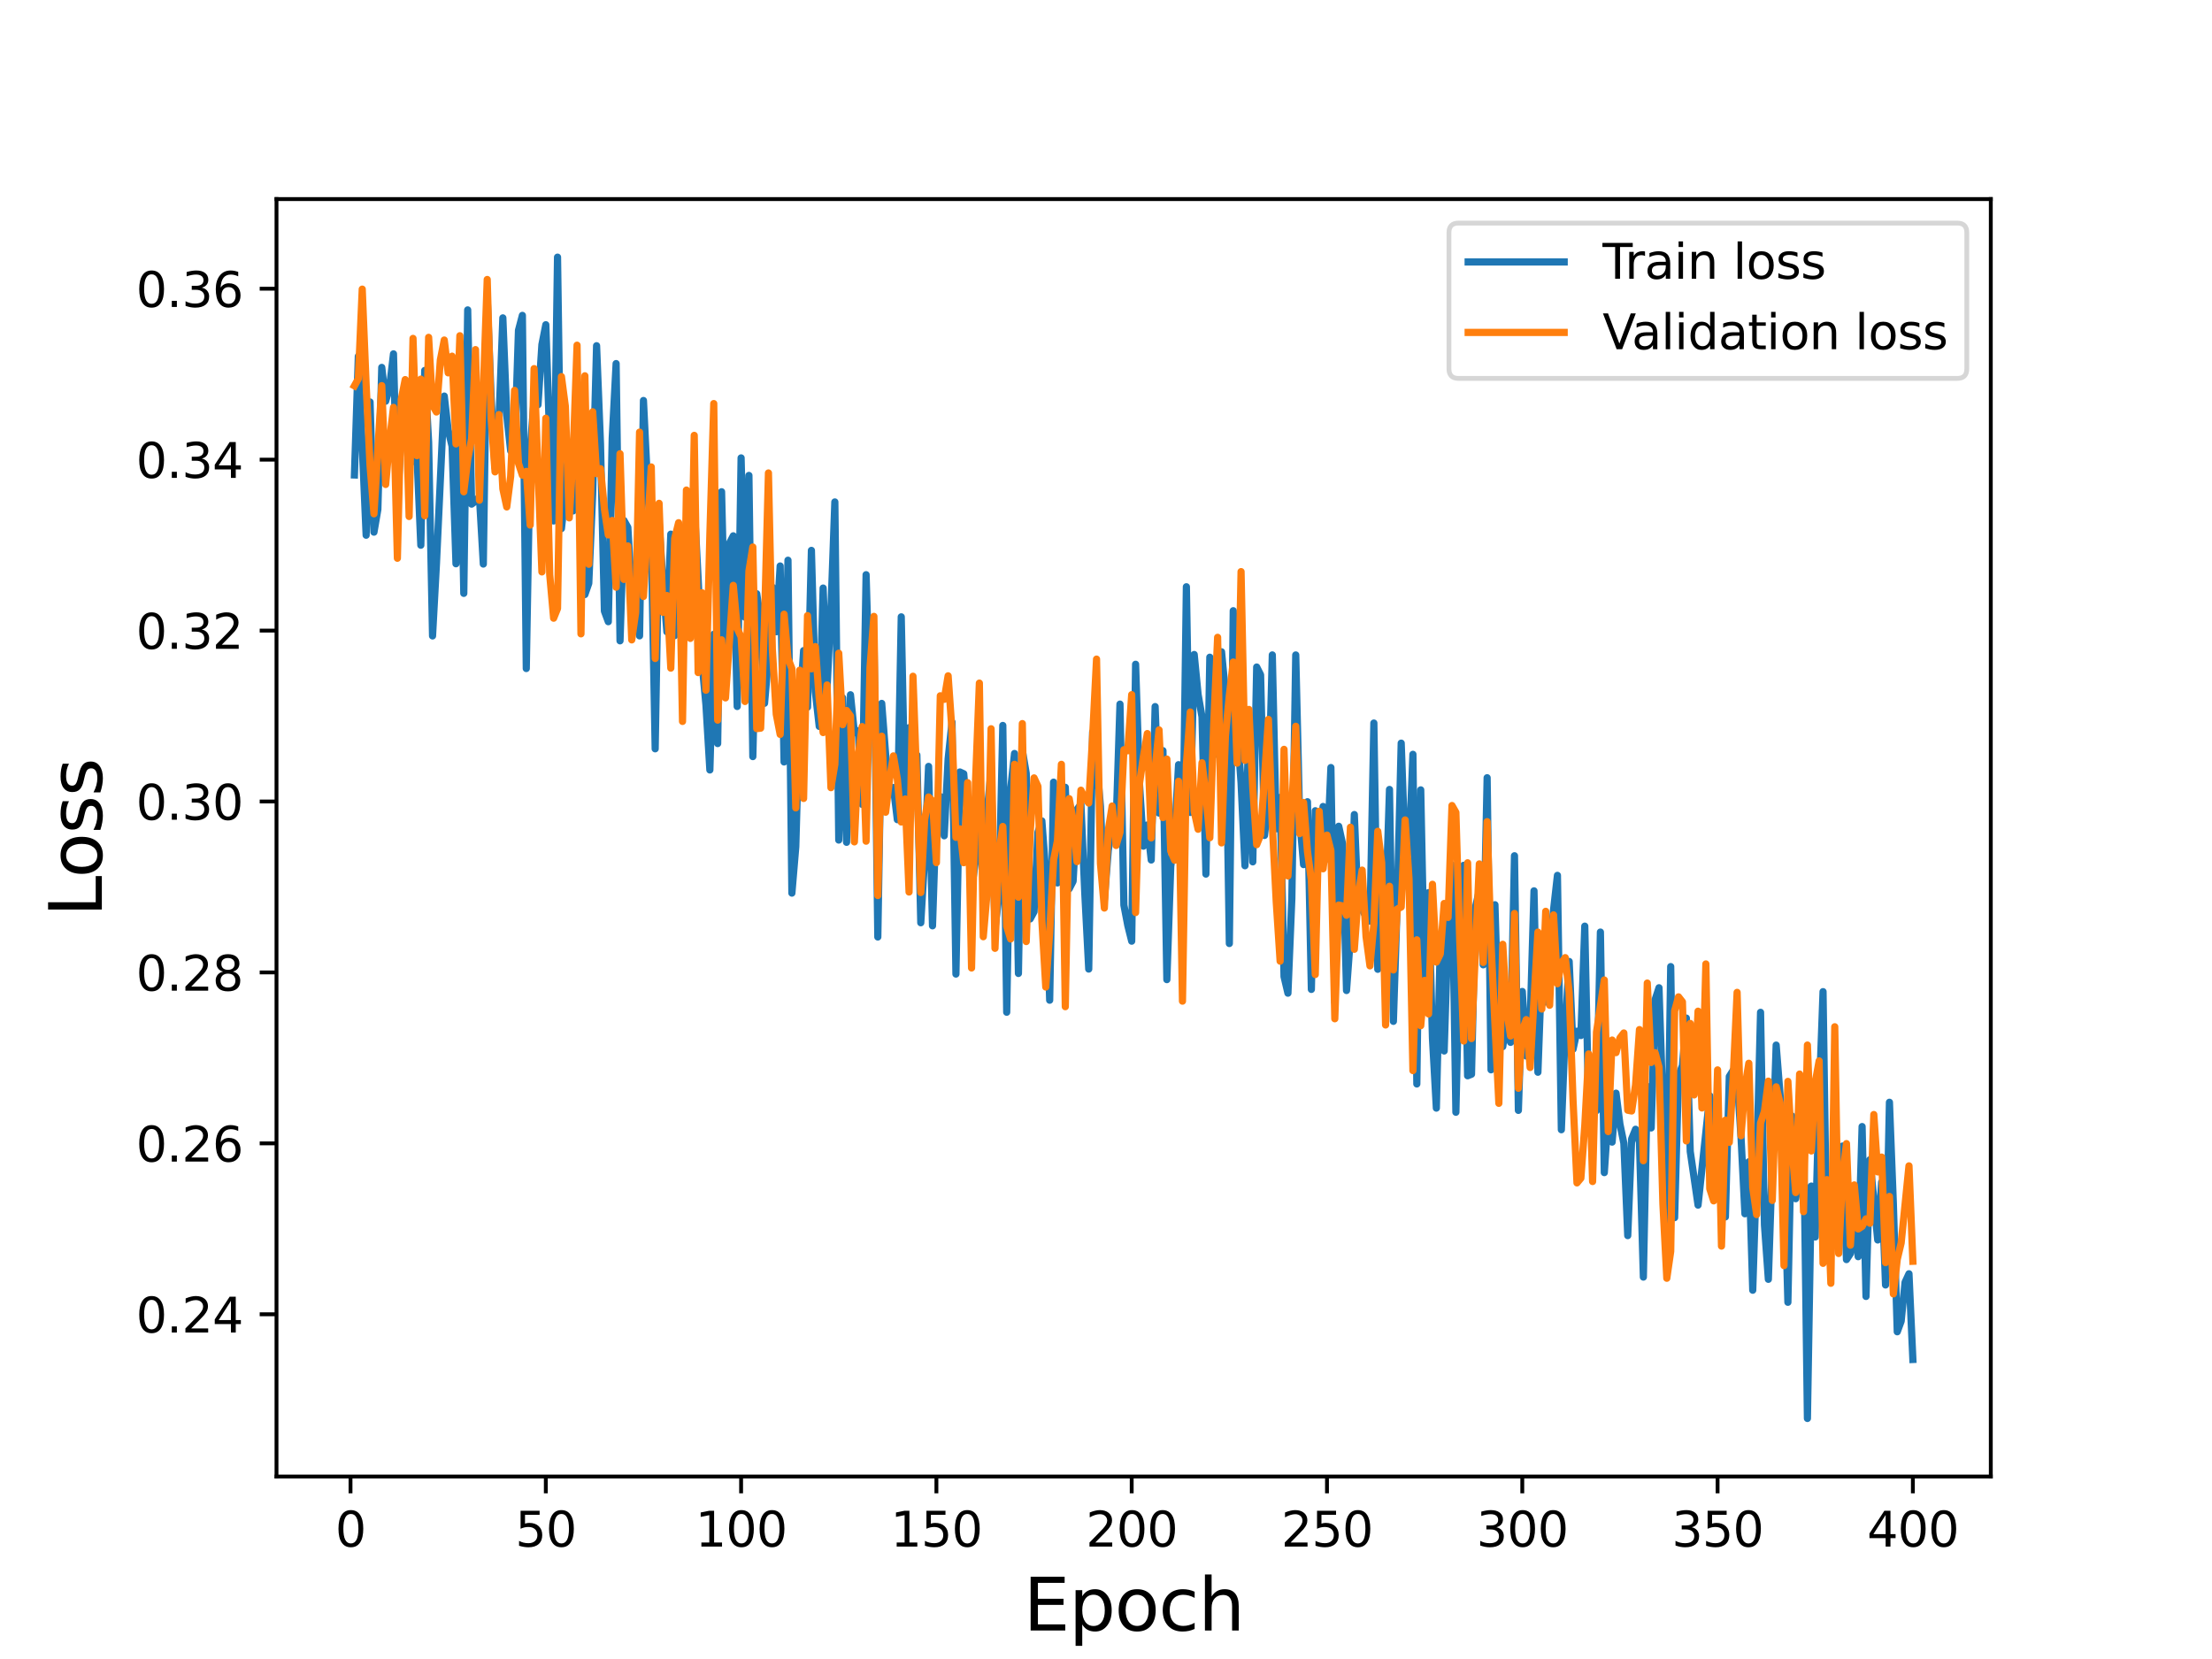 <?xml version="1.0" encoding="utf-8" standalone="no"?>
<!DOCTYPE svg PUBLIC "-//W3C//DTD SVG 1.1//EN"
  "http://www.w3.org/Graphics/SVG/1.1/DTD/svg11.dtd">
<svg height="345.6pt" version="1.1" viewBox="0 0 460.8 345.6" width="460.8pt" xmlns="http://www.w3.org/2000/svg" xmlns:xlink="http://www.w3.org/1999/xlink">
 <defs>
  <style type="text/css">*{stroke-linecap:butt;stroke-linejoin:round;}</style>
 </defs>
 <g id="figure_1">
  <g id="patch_1">
   <path d="M 0 345.6 
L 460.8 345.6 
L 460.8 0 
L 0 0 
z
" style="fill:#ffffff;"/>
  </g>
  <g id="axes_1">
   <g id="patch_2">
    <path d="M 57.6 307.584 
L 414.72 307.584 
L 414.72 41.472 
L 57.6 41.472 
z
" style="fill:#ffffff;"/>
   </g>
   <g id="matplotlib.axis_1">
    <g id="xtick_1">
     <g id="line2d_1">
      <defs>
       <path d="M 0 0 
L 0 3.5 
" id="m2740260f0c" style="stroke:#000000;stroke-width:0.8;"/>
      </defs>
      <g>
       <use style="stroke:#000000;stroke-width:0.8;" x="73.019" xlink:href="#m2740260f0c" y="307.584"/>
      </g>
     </g>
     <g id="text_1">
      <!-- 0 -->
      <g transform="translate(69.838 322.182)scale(0.1 -0.1)">
       <defs>
        <path d="M 2034 4250 
Q 1547 4250 1301 3770 
Q 1056 3291 1056 2328 
Q 1056 1369 1301 889 
Q 1547 409 2034 409 
Q 2525 409 2770 889 
Q 3016 1369 3016 2328 
Q 3016 3291 2770 3770 
Q 2525 4250 2034 4250 
z
M 2034 4750 
Q 2819 4750 3233 4129 
Q 3647 3509 3647 2328 
Q 3647 1150 3233 529 
Q 2819 -91 2034 -91 
Q 1250 -91 836 529 
Q 422 1150 422 2328 
Q 422 3509 836 4129 
Q 1250 4750 2034 4750 
z
" id="DejaVuSans-30" transform="scale(0.016)"/>
       </defs>
       <use xlink:href="#DejaVuSans-30"/>
      </g>
     </g>
    </g>
    <g id="xtick_2">
     <g id="line2d_2">
      <g>
       <use style="stroke:#000000;stroke-width:0.8;" x="113.703" xlink:href="#m2740260f0c" y="307.584"/>
      </g>
     </g>
     <g id="text_2">
      <!-- 50 -->
      <g transform="translate(107.34 322.182)scale(0.1 -0.1)">
       <defs>
        <path d="M 691 4666 
L 3169 4666 
L 3169 4134 
L 1269 4134 
L 1269 2991 
Q 1406 3038 1543 3061 
Q 1681 3084 1819 3084 
Q 2600 3084 3056 2656 
Q 3513 2228 3513 1497 
Q 3513 744 3044 326 
Q 2575 -91 1722 -91 
Q 1428 -91 1123 -41 
Q 819 9 494 109 
L 494 744 
Q 775 591 1075 516 
Q 1375 441 1709 441 
Q 2250 441 2565 725 
Q 2881 1009 2881 1497 
Q 2881 1984 2565 2268 
Q 2250 2553 1709 2553 
Q 1456 2553 1204 2497 
Q 953 2441 691 2322 
L 691 4666 
z
" id="DejaVuSans-35" transform="scale(0.016)"/>
       </defs>
       <use xlink:href="#DejaVuSans-35"/>
       <use x="63.623" xlink:href="#DejaVuSans-30"/>
      </g>
     </g>
    </g>
    <g id="xtick_3">
     <g id="line2d_3">
      <g>
       <use style="stroke:#000000;stroke-width:0.8;" x="154.386" xlink:href="#m2740260f0c" y="307.584"/>
      </g>
     </g>
     <g id="text_3">
      <!-- 100 -->
      <g transform="translate(144.842 322.182)scale(0.1 -0.1)">
       <defs>
        <path d="M 794 531 
L 1825 531 
L 1825 4091 
L 703 3866 
L 703 4441 
L 1819 4666 
L 2450 4666 
L 2450 531 
L 3481 531 
L 3481 0 
L 794 0 
L 794 531 
z
" id="DejaVuSans-31" transform="scale(0.016)"/>
       </defs>
       <use xlink:href="#DejaVuSans-31"/>
       <use x="63.623" xlink:href="#DejaVuSans-30"/>
       <use x="127.246" xlink:href="#DejaVuSans-30"/>
      </g>
     </g>
    </g>
    <g id="xtick_4">
     <g id="line2d_4">
      <g>
       <use style="stroke:#000000;stroke-width:0.8;" x="195.07" xlink:href="#m2740260f0c" y="307.584"/>
      </g>
     </g>
     <g id="text_4">
      <!-- 150 -->
      <g transform="translate(185.526 322.182)scale(0.1 -0.1)">
       <use xlink:href="#DejaVuSans-31"/>
       <use x="63.623" xlink:href="#DejaVuSans-35"/>
       <use x="127.246" xlink:href="#DejaVuSans-30"/>
      </g>
     </g>
    </g>
    <g id="xtick_5">
     <g id="line2d_5">
      <g>
       <use style="stroke:#000000;stroke-width:0.8;" x="235.753" xlink:href="#m2740260f0c" y="307.584"/>
      </g>
     </g>
     <g id="text_5">
      <!-- 200 -->
      <g transform="translate(226.209 322.182)scale(0.1 -0.1)">
       <defs>
        <path d="M 1228 531 
L 3431 531 
L 3431 0 
L 469 0 
L 469 531 
Q 828 903 1448 1529 
Q 2069 2156 2228 2338 
Q 2531 2678 2651 2914 
Q 2772 3150 2772 3378 
Q 2772 3750 2511 3984 
Q 2250 4219 1831 4219 
Q 1534 4219 1204 4116 
Q 875 4013 500 3803 
L 500 4441 
Q 881 4594 1212 4672 
Q 1544 4750 1819 4750 
Q 2544 4750 2975 4387 
Q 3406 4025 3406 3419 
Q 3406 3131 3298 2873 
Q 3191 2616 2906 2266 
Q 2828 2175 2409 1742 
Q 1991 1309 1228 531 
z
" id="DejaVuSans-32" transform="scale(0.016)"/>
       </defs>
       <use xlink:href="#DejaVuSans-32"/>
       <use x="63.623" xlink:href="#DejaVuSans-30"/>
       <use x="127.246" xlink:href="#DejaVuSans-30"/>
      </g>
     </g>
    </g>
    <g id="xtick_6">
     <g id="line2d_6">
      <g>
       <use style="stroke:#000000;stroke-width:0.8;" x="276.437" xlink:href="#m2740260f0c" y="307.584"/>
      </g>
     </g>
     <g id="text_6">
      <!-- 250 -->
      <g transform="translate(266.893 322.182)scale(0.1 -0.1)">
       <use xlink:href="#DejaVuSans-32"/>
       <use x="63.623" xlink:href="#DejaVuSans-35"/>
       <use x="127.246" xlink:href="#DejaVuSans-30"/>
      </g>
     </g>
    </g>
    <g id="xtick_7">
     <g id="line2d_7">
      <g>
       <use style="stroke:#000000;stroke-width:0.8;" x="317.12" xlink:href="#m2740260f0c" y="307.584"/>
      </g>
     </g>
     <g id="text_7">
      <!-- 300 -->
      <g transform="translate(307.576 322.182)scale(0.1 -0.1)">
       <defs>
        <path d="M 2597 2516 
Q 3050 2419 3304 2112 
Q 3559 1806 3559 1356 
Q 3559 666 3084 287 
Q 2609 -91 1734 -91 
Q 1441 -91 1130 -33 
Q 819 25 488 141 
L 488 750 
Q 750 597 1062 519 
Q 1375 441 1716 441 
Q 2309 441 2620 675 
Q 2931 909 2931 1356 
Q 2931 1769 2642 2001 
Q 2353 2234 1838 2234 
L 1294 2234 
L 1294 2753 
L 1863 2753 
Q 2328 2753 2575 2939 
Q 2822 3125 2822 3475 
Q 2822 3834 2567 4026 
Q 2313 4219 1838 4219 
Q 1578 4219 1281 4162 
Q 984 4106 628 3988 
L 628 4550 
Q 988 4650 1302 4700 
Q 1616 4750 1894 4750 
Q 2613 4750 3031 4423 
Q 3450 4097 3450 3541 
Q 3450 3153 3228 2886 
Q 3006 2619 2597 2516 
z
" id="DejaVuSans-33" transform="scale(0.016)"/>
       </defs>
       <use xlink:href="#DejaVuSans-33"/>
       <use x="63.623" xlink:href="#DejaVuSans-30"/>
       <use x="127.246" xlink:href="#DejaVuSans-30"/>
      </g>
     </g>
    </g>
    <g id="xtick_8">
     <g id="line2d_8">
      <g>
       <use style="stroke:#000000;stroke-width:0.8;" x="357.804" xlink:href="#m2740260f0c" y="307.584"/>
      </g>
     </g>
     <g id="text_8">
      <!-- 350 -->
      <g transform="translate(348.26 322.182)scale(0.1 -0.1)">
       <use xlink:href="#DejaVuSans-33"/>
       <use x="63.623" xlink:href="#DejaVuSans-35"/>
       <use x="127.246" xlink:href="#DejaVuSans-30"/>
      </g>
     </g>
    </g>
    <g id="xtick_9">
     <g id="line2d_9">
      <g>
       <use style="stroke:#000000;stroke-width:0.8;" x="398.487" xlink:href="#m2740260f0c" y="307.584"/>
      </g>
     </g>
     <g id="text_9">
      <!-- 400 -->
      <g transform="translate(388.944 322.182)scale(0.1 -0.1)">
       <defs>
        <path d="M 2419 4116 
L 825 1625 
L 2419 1625 
L 2419 4116 
z
M 2253 4666 
L 3047 4666 
L 3047 1625 
L 3713 1625 
L 3713 1100 
L 3047 1100 
L 3047 0 
L 2419 0 
L 2419 1100 
L 313 1100 
L 313 1709 
L 2253 4666 
z
" id="DejaVuSans-34" transform="scale(0.016)"/>
       </defs>
       <use xlink:href="#DejaVuSans-34"/>
       <use x="63.623" xlink:href="#DejaVuSans-30"/>
       <use x="127.246" xlink:href="#DejaVuSans-30"/>
      </g>
     </g>
    </g>
    <g id="text_10">
     <!-- Epoch -->
     <g transform="translate(213.194 339.66)scale(0.15 -0.15)">
      <defs>
       <path d="M 628 4666 
L 3578 4666 
L 3578 4134 
L 1259 4134 
L 1259 2753 
L 3481 2753 
L 3481 2222 
L 1259 2222 
L 1259 531 
L 3634 531 
L 3634 0 
L 628 0 
L 628 4666 
z
" id="DejaVuSans-45" transform="scale(0.016)"/>
       <path d="M 1159 525 
L 1159 -1331 
L 581 -1331 
L 581 3500 
L 1159 3500 
L 1159 2969 
Q 1341 3281 1617 3432 
Q 1894 3584 2278 3584 
Q 2916 3584 3314 3078 
Q 3713 2572 3713 1747 
Q 3713 922 3314 415 
Q 2916 -91 2278 -91 
Q 1894 -91 1617 61 
Q 1341 213 1159 525 
z
M 3116 1747 
Q 3116 2381 2855 2742 
Q 2594 3103 2138 3103 
Q 1681 3103 1420 2742 
Q 1159 2381 1159 1747 
Q 1159 1113 1420 752 
Q 1681 391 2138 391 
Q 2594 391 2855 752 
Q 3116 1113 3116 1747 
z
" id="DejaVuSans-70" transform="scale(0.016)"/>
       <path d="M 1959 3097 
Q 1497 3097 1228 2736 
Q 959 2375 959 1747 
Q 959 1119 1226 758 
Q 1494 397 1959 397 
Q 2419 397 2687 759 
Q 2956 1122 2956 1747 
Q 2956 2369 2687 2733 
Q 2419 3097 1959 3097 
z
M 1959 3584 
Q 2709 3584 3137 3096 
Q 3566 2609 3566 1747 
Q 3566 888 3137 398 
Q 2709 -91 1959 -91 
Q 1206 -91 779 398 
Q 353 888 353 1747 
Q 353 2609 779 3096 
Q 1206 3584 1959 3584 
z
" id="DejaVuSans-6f" transform="scale(0.016)"/>
       <path d="M 3122 3366 
L 3122 2828 
Q 2878 2963 2633 3030 
Q 2388 3097 2138 3097 
Q 1578 3097 1268 2742 
Q 959 2388 959 1747 
Q 959 1106 1268 751 
Q 1578 397 2138 397 
Q 2388 397 2633 464 
Q 2878 531 3122 666 
L 3122 134 
Q 2881 22 2623 -34 
Q 2366 -91 2075 -91 
Q 1284 -91 818 406 
Q 353 903 353 1747 
Q 353 2603 823 3093 
Q 1294 3584 2113 3584 
Q 2378 3584 2631 3529 
Q 2884 3475 3122 3366 
z
" id="DejaVuSans-63" transform="scale(0.016)"/>
       <path d="M 3513 2113 
L 3513 0 
L 2938 0 
L 2938 2094 
Q 2938 2591 2744 2837 
Q 2550 3084 2163 3084 
Q 1697 3084 1428 2787 
Q 1159 2491 1159 1978 
L 1159 0 
L 581 0 
L 581 4863 
L 1159 4863 
L 1159 2956 
Q 1366 3272 1645 3428 
Q 1925 3584 2291 3584 
Q 2894 3584 3203 3211 
Q 3513 2838 3513 2113 
z
" id="DejaVuSans-68" transform="scale(0.016)"/>
      </defs>
      <use xlink:href="#DejaVuSans-45"/>
      <use x="63.184" xlink:href="#DejaVuSans-70"/>
      <use x="126.66" xlink:href="#DejaVuSans-6f"/>
      <use x="187.842" xlink:href="#DejaVuSans-63"/>
      <use x="242.822" xlink:href="#DejaVuSans-68"/>
     </g>
    </g>
   </g>
   <g id="matplotlib.axis_2">
    <g id="ytick_1">
     <g id="line2d_10">
      <defs>
       <path d="M 0 0 
L -3.5 0 
" id="m9576eeb2d6" style="stroke:#000000;stroke-width:0.8;"/>
      </defs>
      <g>
       <use style="stroke:#000000;stroke-width:0.8;" x="57.6" xlink:href="#m9576eeb2d6" y="273.789"/>
      </g>
     </g>
     <g id="text_11">
      <!-- 0.24 -->
      <g transform="translate(28.334 277.588)scale(0.1 -0.1)">
       <defs>
        <path d="M 684 794 
L 1344 794 
L 1344 0 
L 684 0 
L 684 794 
z
" id="DejaVuSans-2e" transform="scale(0.016)"/>
       </defs>
       <use xlink:href="#DejaVuSans-30"/>
       <use x="63.623" xlink:href="#DejaVuSans-2e"/>
       <use x="95.41" xlink:href="#DejaVuSans-32"/>
       <use x="159.033" xlink:href="#DejaVuSans-34"/>
      </g>
     </g>
    </g>
    <g id="ytick_2">
     <g id="line2d_11">
      <g>
       <use style="stroke:#000000;stroke-width:0.8;" x="57.6" xlink:href="#m9576eeb2d6" y="238.182"/>
      </g>
     </g>
     <g id="text_12">
      <!-- 0.26 -->
      <g transform="translate(28.334 241.981)scale(0.1 -0.1)">
       <defs>
        <path d="M 2113 2584 
Q 1688 2584 1439 2293 
Q 1191 2003 1191 1497 
Q 1191 994 1439 701 
Q 1688 409 2113 409 
Q 2538 409 2786 701 
Q 3034 994 3034 1497 
Q 3034 2003 2786 2293 
Q 2538 2584 2113 2584 
z
M 3366 4563 
L 3366 3988 
Q 3128 4100 2886 4159 
Q 2644 4219 2406 4219 
Q 1781 4219 1451 3797 
Q 1122 3375 1075 2522 
Q 1259 2794 1537 2939 
Q 1816 3084 2150 3084 
Q 2853 3084 3261 2657 
Q 3669 2231 3669 1497 
Q 3669 778 3244 343 
Q 2819 -91 2113 -91 
Q 1303 -91 875 529 
Q 447 1150 447 2328 
Q 447 3434 972 4092 
Q 1497 4750 2381 4750 
Q 2619 4750 2861 4703 
Q 3103 4656 3366 4563 
z
" id="DejaVuSans-36" transform="scale(0.016)"/>
       </defs>
       <use xlink:href="#DejaVuSans-30"/>
       <use x="63.623" xlink:href="#DejaVuSans-2e"/>
       <use x="95.41" xlink:href="#DejaVuSans-32"/>
       <use x="159.033" xlink:href="#DejaVuSans-36"/>
      </g>
     </g>
    </g>
    <g id="ytick_3">
     <g id="line2d_12">
      <g>
       <use style="stroke:#000000;stroke-width:0.8;" x="57.6" xlink:href="#m9576eeb2d6" y="202.575"/>
      </g>
     </g>
     <g id="text_13">
      <!-- 0.28 -->
      <g transform="translate(28.334 206.374)scale(0.1 -0.1)">
       <defs>
        <path d="M 2034 2216 
Q 1584 2216 1326 1975 
Q 1069 1734 1069 1313 
Q 1069 891 1326 650 
Q 1584 409 2034 409 
Q 2484 409 2743 651 
Q 3003 894 3003 1313 
Q 3003 1734 2745 1975 
Q 2488 2216 2034 2216 
z
M 1403 2484 
Q 997 2584 770 2862 
Q 544 3141 544 3541 
Q 544 4100 942 4425 
Q 1341 4750 2034 4750 
Q 2731 4750 3128 4425 
Q 3525 4100 3525 3541 
Q 3525 3141 3298 2862 
Q 3072 2584 2669 2484 
Q 3125 2378 3379 2068 
Q 3634 1759 3634 1313 
Q 3634 634 3220 271 
Q 2806 -91 2034 -91 
Q 1263 -91 848 271 
Q 434 634 434 1313 
Q 434 1759 690 2068 
Q 947 2378 1403 2484 
z
M 1172 3481 
Q 1172 3119 1398 2916 
Q 1625 2713 2034 2713 
Q 2441 2713 2670 2916 
Q 2900 3119 2900 3481 
Q 2900 3844 2670 4047 
Q 2441 4250 2034 4250 
Q 1625 4250 1398 4047 
Q 1172 3844 1172 3481 
z
" id="DejaVuSans-38" transform="scale(0.016)"/>
       </defs>
       <use xlink:href="#DejaVuSans-30"/>
       <use x="63.623" xlink:href="#DejaVuSans-2e"/>
       <use x="95.41" xlink:href="#DejaVuSans-32"/>
       <use x="159.033" xlink:href="#DejaVuSans-38"/>
      </g>
     </g>
    </g>
    <g id="ytick_4">
     <g id="line2d_13">
      <g>
       <use style="stroke:#000000;stroke-width:0.8;" x="57.6" xlink:href="#m9576eeb2d6" y="166.967"/>
      </g>
     </g>
     <g id="text_14">
      <!-- 0.30 -->
      <g transform="translate(28.334 170.767)scale(0.1 -0.1)">
       <use xlink:href="#DejaVuSans-30"/>
       <use x="63.623" xlink:href="#DejaVuSans-2e"/>
       <use x="95.41" xlink:href="#DejaVuSans-33"/>
       <use x="159.033" xlink:href="#DejaVuSans-30"/>
      </g>
     </g>
    </g>
    <g id="ytick_5">
     <g id="line2d_14">
      <g>
       <use style="stroke:#000000;stroke-width:0.8;" x="57.6" xlink:href="#m9576eeb2d6" y="131.36"/>
      </g>
     </g>
     <g id="text_15">
      <!-- 0.32 -->
      <g transform="translate(28.334 135.159)scale(0.1 -0.1)">
       <use xlink:href="#DejaVuSans-30"/>
       <use x="63.623" xlink:href="#DejaVuSans-2e"/>
       <use x="95.41" xlink:href="#DejaVuSans-33"/>
       <use x="159.033" xlink:href="#DejaVuSans-32"/>
      </g>
     </g>
    </g>
    <g id="ytick_6">
     <g id="line2d_15">
      <g>
       <use style="stroke:#000000;stroke-width:0.8;" x="57.6" xlink:href="#m9576eeb2d6" y="95.753"/>
      </g>
     </g>
     <g id="text_16">
      <!-- 0.34 -->
      <g transform="translate(28.334 99.552)scale(0.1 -0.1)">
       <use xlink:href="#DejaVuSans-30"/>
       <use x="63.623" xlink:href="#DejaVuSans-2e"/>
       <use x="95.41" xlink:href="#DejaVuSans-33"/>
       <use x="159.033" xlink:href="#DejaVuSans-34"/>
      </g>
     </g>
    </g>
    <g id="ytick_7">
     <g id="line2d_16">
      <g>
       <use style="stroke:#000000;stroke-width:0.8;" x="57.6" xlink:href="#m9576eeb2d6" y="60.145"/>
      </g>
     </g>
     <g id="text_17">
      <!-- 0.36 -->
      <g transform="translate(28.334 63.945)scale(0.1 -0.1)">
       <use xlink:href="#DejaVuSans-30"/>
       <use x="63.623" xlink:href="#DejaVuSans-2e"/>
       <use x="95.41" xlink:href="#DejaVuSans-33"/>
       <use x="159.033" xlink:href="#DejaVuSans-36"/>
      </g>
     </g>
    </g>
    <g id="text_18">
     <!-- Loss -->
     <g transform="translate(21.215 190.979)rotate(-90)scale(0.15 -0.15)">
      <defs>
       <path d="M 628 4666 
L 1259 4666 
L 1259 531 
L 3531 531 
L 3531 0 
L 628 0 
L 628 4666 
z
" id="DejaVuSans-4c" transform="scale(0.016)"/>
       <path d="M 2834 3397 
L 2834 2853 
Q 2591 2978 2328 3040 
Q 2066 3103 1784 3103 
Q 1356 3103 1142 2972 
Q 928 2841 928 2578 
Q 928 2378 1081 2264 
Q 1234 2150 1697 2047 
L 1894 2003 
Q 2506 1872 2764 1633 
Q 3022 1394 3022 966 
Q 3022 478 2636 193 
Q 2250 -91 1575 -91 
Q 1294 -91 989 -36 
Q 684 19 347 128 
L 347 722 
Q 666 556 975 473 
Q 1284 391 1588 391 
Q 1994 391 2212 530 
Q 2431 669 2431 922 
Q 2431 1156 2273 1281 
Q 2116 1406 1581 1522 
L 1381 1569 
Q 847 1681 609 1914 
Q 372 2147 372 2553 
Q 372 3047 722 3315 
Q 1072 3584 1716 3584 
Q 2034 3584 2315 3537 
Q 2597 3491 2834 3397 
z
" id="DejaVuSans-73" transform="scale(0.016)"/>
      </defs>
      <use xlink:href="#DejaVuSans-4c"/>
      <use x="53.963" xlink:href="#DejaVuSans-6f"/>
      <use x="115.145" xlink:href="#DejaVuSans-73"/>
      <use x="167.244" xlink:href="#DejaVuSans-73"/>
     </g>
    </g>
   </g>
   <g id="line2d_17">
    <path clip-path="url(#pe59fa21c05)" d="M 73.833 98.946 
L 74.646 74.21 
L 76.274 111.495 
L 77.087 83.74 
L 77.901 110.857 
L 78.715 106.112 
L 79.528 76.535 
L 80.342 83.579 
L 81.156 80.674 
L 81.969 73.715 
L 82.783 105.458 
L 83.597 89.223 
L 84.41 90.962 
L 85.224 81.296 
L 86.038 96.142 
L 86.851 94.629 
L 87.665 113.581 
L 88.479 77.171 
L 89.292 92.134 
L 90.106 132.476 
L 90.92 117.44 
L 92.547 82.509 
L 93.361 89.596 
L 94.174 92.958 
L 94.988 117.442 
L 95.802 81.299 
L 96.616 123.609 
L 97.429 64.558 
L 98.243 105.016 
L 99.057 104.408 
L 99.87 103.443 
L 100.684 117.503 
L 101.498 61.945 
L 102.311 82.753 
L 103.125 97.462 
L 103.939 87.662 
L 104.752 66.221 
L 105.566 86.509 
L 106.38 93.918 
L 107.193 93.999 
L 108.007 68.82 
L 108.821 65.7 
L 109.634 139.266 
L 110.448 93.518 
L 111.262 83.306 
L 112.075 84.319 
L 112.889 71.783 
L 113.703 67.647 
L 114.516 91.796 
L 115.33 108.526 
L 116.144 53.568 
L 116.957 110.115 
L 117.771 102.733 
L 118.585 93.048 
L 119.398 106.433 
L 120.212 80.831 
L 121.026 93.74 
L 121.839 123.855 
L 122.653 121.514 
L 123.467 102.786 
L 124.28 72.02 
L 125.094 92.487 
L 125.908 127.301 
L 126.721 129.511 
L 127.535 91.306 
L 128.349 75.74 
L 129.162 133.495 
L 129.976 108.415 
L 130.79 109.853 
L 131.603 123.373 
L 132.417 119.564 
L 133.231 132.46 
L 134.044 83.432 
L 134.858 100.057 
L 135.672 112.252 
L 136.485 155.988 
L 137.299 108.764 
L 138.113 121.609 
L 138.926 131.62 
L 139.74 111.274 
L 140.554 132.41 
L 141.367 113.82 
L 142.181 110.339 
L 142.995 119.815 
L 143.808 120.353 
L 144.622 105.212 
L 145.436 120.545 
L 146.249 138.142 
L 147.063 146.88 
L 147.877 160.399 
L 148.69 132.132 
L 149.504 154.899 
L 150.318 102.437 
L 151.131 136.341 
L 151.945 113.19 
L 152.759 111.624 
L 153.572 147.173 
L 154.386 95.391 
L 155.2 128.583 
L 156.013 99.041 
L 156.827 157.613 
L 157.641 123.685 
L 158.454 129.148 
L 159.268 146.503 
L 160.082 137.204 
L 160.895 122.321 
L 161.709 131.605 
L 162.523 117.904 
L 163.336 158.73 
L 164.15 116.704 
L 164.964 186.051 
L 165.777 176.375 
L 166.591 147.795 
L 167.405 135.538 
L 168.219 147.32 
L 169.032 114.656 
L 169.846 144.073 
L 170.66 151.32 
L 171.473 122.503 
L 172.287 143.405 
L 173.101 126.977 
L 173.914 104.563 
L 174.728 175.002 
L 175.542 145.369 
L 176.355 175.466 
L 177.169 144.73 
L 177.983 152.65 
L 178.796 152.204 
L 179.61 167.573 
L 180.424 119.721 
L 181.237 147.159 
L 182.051 132.133 
L 182.865 195.193 
L 183.678 146.53 
L 184.492 157.11 
L 185.306 165.178 
L 186.119 164.053 
L 186.933 170.75 
L 187.747 128.5 
L 188.56 168.371 
L 189.374 151.587 
L 190.188 166.612 
L 191.001 157.279 
L 191.815 192.229 
L 192.629 178.494 
L 193.442 159.654 
L 194.256 192.866 
L 195.07 168.16 
L 195.883 165.933 
L 196.697 174.108 
L 197.511 158.103 
L 198.324 150.428 
L 199.138 202.913 
L 199.952 160.817 
L 200.765 161.194 
L 201.579 170.962 
L 202.393 185.339 
L 203.206 179.213 
L 204.02 171.019 
L 204.834 181.396 
L 205.647 169.078 
L 206.461 160.636 
L 207.275 193.395 
L 208.088 186.756 
L 208.902 151.125 
L 209.716 210.867 
L 210.529 164.474 
L 211.343 156.966 
L 212.157 202.787 
L 212.97 156.311 
L 213.784 161.11 
L 214.598 191.433 
L 215.411 189.924 
L 216.225 173.373 
L 217.039 171.018 
L 217.852 181.736 
L 218.666 208.363 
L 219.48 162.937 
L 220.293 183.926 
L 221.107 170.478 
L 221.921 164.009 
L 222.734 185.157 
L 223.548 183.578 
L 224.362 168.634 
L 225.175 167.517 
L 225.989 186.252 
L 226.803 201.873 
L 227.616 152.506 
L 228.43 158.532 
L 229.244 167.979 
L 230.057 187.373 
L 230.871 177.185 
L 231.685 171.518 
L 232.498 171.927 
L 233.312 146.679 
L 234.126 188.551 
L 234.939 192.796 
L 235.753 196.064 
L 236.567 138.378 
L 237.381 163.332 
L 238.194 176.272 
L 239.008 171.856 
L 239.822 179.156 
L 240.635 147.196 
L 241.449 169.381 
L 242.263 156.375 
L 243.076 204.073 
L 243.89 180.502 
L 244.704 173.586 
L 245.517 159.292 
L 246.331 182.142 
L 247.145 122.233 
L 247.958 169.244 
L 248.772 136.344 
L 249.586 144.664 
L 250.399 149.319 
L 251.213 182.089 
L 252.027 136.913 
L 252.84 149.782 
L 253.654 157.177 
L 254.468 135.783 
L 255.281 144.211 
L 256.095 196.551 
L 256.909 127.226 
L 257.722 151.782 
L 258.536 163.067 
L 259.35 180.349 
L 260.163 151.198 
L 260.977 179.539 
L 261.791 138.954 
L 262.604 140.571 
L 263.418 174.043 
L 264.232 166.861 
L 265.045 136.436 
L 265.859 172.653 
L 266.673 166.121 
L 267.486 203.442 
L 268.3 206.901 
L 269.114 187.19 
L 269.927 136.438 
L 270.741 170.536 
L 271.555 180.11 
L 272.368 167.018 
L 273.182 206.111 
L 273.996 168.891 
L 274.809 175.364 
L 275.623 168.005 
L 276.437 178.919 
L 277.25 159.893 
L 278.064 208.798 
L 278.878 172.124 
L 279.691 175.832 
L 280.505 206.342 
L 281.319 195.15 
L 282.132 169.685 
L 282.946 189.493 
L 283.76 189.488 
L 284.573 190.987 
L 285.387 191.902 
L 286.201 150.623 
L 287.014 201.92 
L 287.828 184.482 
L 288.642 189.851 
L 289.455 164.459 
L 290.269 212.765 
L 291.083 187.462 
L 291.896 154.808 
L 292.71 177.343 
L 293.524 177.673 
L 294.337 157.141 
L 295.151 225.809 
L 295.965 164.542 
L 296.778 204.85 
L 297.592 185.947 
L 298.406 216.309 
L 299.219 230.84 
L 300.033 196.875 
L 300.847 218.941 
L 301.66 193.327 
L 302.474 180.183 
L 303.288 231.701 
L 304.101 197.037 
L 304.915 180.258 
L 305.729 224.104 
L 306.543 223.781 
L 307.356 189.043 
L 308.17 185.496 
L 308.984 200.989 
L 309.797 162.016 
L 310.611 222.858 
L 311.425 188.473 
L 312.238 215.798 
L 313.052 218.031 
L 313.866 212.51 
L 314.679 217.141 
L 315.493 178.27 
L 316.307 231.314 
L 317.12 206.54 
L 317.934 219.975 
L 318.748 213.298 
L 319.561 185.578 
L 320.375 223.367 
L 321.189 200.928 
L 322.002 208.737 
L 322.816 198.277 
L 323.63 189.566 
L 324.443 182.354 
L 325.257 235.344 
L 326.071 214.348 
L 326.884 200.287 
L 327.698 218.566 
L 328.512 214.816 
L 329.325 215.717 
L 330.139 192.932 
L 330.953 231.686 
L 331.766 221.872 
L 332.58 231.36 
L 333.394 194.166 
L 334.207 244.278 
L 335.021 232.173 
L 335.835 237.92 
L 336.648 227.729 
L 337.462 234.176 
L 338.276 238.152 
L 339.089 257.399 
L 339.903 237.248 
L 340.717 235.244 
L 341.53 238.006 
L 342.344 266.041 
L 343.158 226.33 
L 343.971 234.969 
L 344.785 208.267 
L 345.599 205.768 
L 347.226 255.096 
L 348.04 201.36 
L 348.853 253.657 
L 349.667 224.082 
L 350.481 221.977 
L 351.294 212.085 
L 352.108 239.864 
L 353.735 251.049 
L 356.176 228.276 
L 356.99 235.175 
L 357.804 247.049 
L 358.617 234.877 
L 359.431 253.502 
L 360.245 224.254 
L 361.058 222.95 
L 361.872 224.486 
L 362.686 236.885 
L 363.499 252.854 
L 364.313 242.02 
L 365.127 268.775 
L 365.94 243.224 
L 366.754 210.883 
L 367.568 255.178 
L 368.381 266.504 
L 370.009 217.71 
L 370.822 228.083 
L 371.636 241.707 
L 372.45 271.291 
L 373.263 232.455 
L 374.077 249.713 
L 374.891 244.643 
L 375.704 233.966 
L 376.518 295.488 
L 377.332 247.081 
L 378.146 257.686 
L 378.959 228.843 
L 379.773 206.577 
L 380.587 262.195 
L 381.4 254.878 
L 382.214 250.661 
L 383.028 241.525 
L 383.841 238.742 
L 384.655 262.393 
L 385.469 261.157 
L 386.282 254.273 
L 387.096 261.79 
L 387.91 234.682 
L 388.723 270.075 
L 389.537 241.585 
L 391.164 258.31 
L 391.978 246.262 
L 392.792 267.684 
L 393.605 229.622 
L 394.419 250.701 
L 395.233 277.432 
L 396.046 275.22 
L 396.86 267.123 
L 397.674 265.351 
L 398.487 283.202 
L 398.487 283.202 
" style="fill:none;stroke:#1f77b4;stroke-linecap:square;stroke-width:1.5;"/>
   </g>
   <g id="line2d_18">
    <path clip-path="url(#pe59fa21c05)" d="M 73.833 80.375 
L 74.646 78.902 
L 75.46 60.234 
L 76.274 80.154 
L 77.087 96.944 
L 77.901 107.035 
L 79.528 80.337 
L 80.342 100.922 
L 81.156 91.768 
L 81.969 84.863 
L 82.783 116.293 
L 83.597 83.158 
L 84.41 79.076 
L 85.224 107.595 
L 86.038 70.497 
L 86.851 94.928 
L 87.665 78.979 
L 88.479 107.443 
L 89.292 70.275 
L 90.106 84.419 
L 90.92 85.829 
L 91.733 74.98 
L 92.547 70.835 
L 93.361 77.671 
L 94.174 74.196 
L 94.988 92.473 
L 95.802 69.935 
L 96.616 102.449 
L 97.429 95.733 
L 98.243 91.406 
L 99.057 72.829 
L 99.87 104.201 
L 101.498 58.222 
L 102.311 87.07 
L 103.125 98.3 
L 103.939 86.364 
L 104.752 101.839 
L 105.566 105.605 
L 106.38 99.251 
L 107.193 81.327 
L 108.007 96.511 
L 108.821 98.985 
L 109.634 98.198 
L 110.448 109.383 
L 111.262 76.792 
L 112.889 119.14 
L 113.703 87.126 
L 114.516 119.715 
L 115.33 128.782 
L 116.144 126.76 
L 116.957 78.46 
L 117.771 84.646 
L 118.585 107.885 
L 119.398 94.666 
L 120.212 71.91 
L 121.026 132.043 
L 121.839 78.284 
L 122.653 117.545 
L 123.467 85.782 
L 124.28 98.666 
L 125.094 97.641 
L 125.908 106.006 
L 126.721 111.433 
L 127.535 108.425 
L 128.349 122.325 
L 129.162 94.524 
L 129.976 120.702 
L 130.79 113.73 
L 131.603 133.301 
L 132.417 127.588 
L 133.231 90.025 
L 134.044 124.258 
L 135.672 97.273 
L 136.485 137.173 
L 137.299 104.85 
L 138.113 127.571 
L 138.926 124.053 
L 139.74 139.186 
L 140.554 112.163 
L 141.367 108.887 
L 142.181 150.285 
L 142.995 102.09 
L 143.808 132.991 
L 144.622 90.695 
L 145.436 140.109 
L 146.249 123.48 
L 147.063 143.781 
L 147.877 111.429 
L 148.69 84.071 
L 149.504 150.01 
L 150.318 133.29 
L 151.131 145.383 
L 152.759 121.946 
L 153.572 130.918 
L 154.386 132.677 
L 155.2 146.134 
L 156.013 118.995 
L 156.827 113.953 
L 157.641 151.785 
L 158.454 151.692 
L 159.268 129.246 
L 160.082 98.525 
L 160.895 135.264 
L 161.709 148.794 
L 162.523 152.99 
L 163.336 127.953 
L 164.15 137.146 
L 164.964 139.282 
L 165.777 168.29 
L 166.591 139.616 
L 167.405 166.33 
L 168.219 128.247 
L 169.032 139.33 
L 169.846 134.698 
L 170.66 145.532 
L 171.473 152.606 
L 172.287 142.691 
L 173.101 164.088 
L 173.914 159.222 
L 174.728 136.076 
L 175.542 150.964 
L 176.355 148.013 
L 177.169 149.147 
L 177.983 175.376 
L 178.796 157.499 
L 179.61 151.364 
L 180.424 175.235 
L 181.237 139.075 
L 182.051 128.403 
L 182.865 186.549 
L 183.678 153.363 
L 184.492 169.199 
L 185.306 162.409 
L 186.119 157.462 
L 186.933 162.268 
L 187.747 171.239 
L 188.56 166.446 
L 189.374 185.824 
L 190.188 140.873 
L 191.815 185.926 
L 192.629 170.712 
L 193.442 166.027 
L 194.256 166.845 
L 195.07 179.707 
L 195.883 144.941 
L 196.697 145.683 
L 197.511 140.786 
L 198.324 152.335 
L 199.138 174.43 
L 199.952 172.672 
L 200.765 179.719 
L 201.579 163.04 
L 202.393 201.649 
L 203.206 163.122 
L 204.02 142.301 
L 204.834 195.137 
L 205.647 185.757 
L 206.461 151.812 
L 207.275 197.552 
L 208.088 177.635 
L 208.902 172.169 
L 209.716 192.97 
L 210.529 195.6 
L 211.343 159.215 
L 212.157 186.899 
L 212.97 150.738 
L 213.784 196.14 
L 214.598 173.525 
L 215.411 162.05 
L 216.225 163.813 
L 217.039 191.71 
L 217.852 205.617 
L 218.666 194.26 
L 219.48 179.154 
L 220.293 175.098 
L 221.107 159.22 
L 221.921 209.711 
L 222.734 166.379 
L 223.548 170.879 
L 224.362 179.492 
L 225.175 164.612 
L 225.989 166.197 
L 226.803 167.295 
L 227.616 153.297 
L 228.43 137.308 
L 229.244 179.874 
L 230.057 189.161 
L 230.871 172.994 
L 231.685 167.906 
L 232.498 176.129 
L 233.312 173.374 
L 234.126 156.182 
L 234.939 156.404 
L 235.753 144.708 
L 236.567 190.1 
L 237.381 163.203 
L 238.194 157.59 
L 239.008 152.812 
L 239.822 174.551 
L 240.635 160.092 
L 241.449 152.053 
L 242.263 170.321 
L 243.076 158.129 
L 243.89 177.298 
L 244.704 179.196 
L 245.517 162.752 
L 246.331 208.561 
L 247.145 159.216 
L 247.958 148.326 
L 248.772 169.018 
L 249.586 172.748 
L 250.399 158.899 
L 251.213 165.568 
L 252.027 174.52 
L 252.84 151.001 
L 253.654 132.765 
L 254.468 175.593 
L 255.281 153.241 
L 256.095 144.893 
L 256.909 137.917 
L 257.722 158.98 
L 258.536 119.08 
L 259.35 158.398 
L 260.163 147.785 
L 260.977 164.111 
L 261.791 175.96 
L 262.604 173.932 
L 264.232 149.873 
L 265.045 171.8 
L 265.859 187.814 
L 266.673 200.226 
L 267.486 156.101 
L 268.3 182.475 
L 269.114 168.247 
L 269.927 151.296 
L 270.741 173.658 
L 271.555 167.172 
L 272.368 177.351 
L 273.182 183.352 
L 273.996 203.01 
L 274.809 169.009 
L 275.623 180.983 
L 276.437 173.972 
L 277.25 177.204 
L 278.064 212.226 
L 278.878 188.54 
L 279.691 188.733 
L 280.505 190.666 
L 281.319 172.327 
L 282.132 197.753 
L 282.946 186.561 
L 283.76 181.262 
L 284.573 195.105 
L 285.387 201.206 
L 286.201 192.442 
L 287.014 173.172 
L 287.828 179.687 
L 288.642 213.523 
L 289.455 184.625 
L 290.269 202.057 
L 291.083 189.371 
L 291.896 188.95 
L 292.71 170.814 
L 293.524 183.103 
L 294.337 223.027 
L 295.151 195.783 
L 295.965 213.673 
L 296.778 204.239 
L 297.592 211.229 
L 298.406 184.212 
L 299.219 200.417 
L 300.033 198.743 
L 300.847 188.21 
L 301.66 191.12 
L 302.474 167.807 
L 303.288 169.239 
L 304.101 196.07 
L 304.915 216.86 
L 305.729 179.736 
L 306.543 216.352 
L 308.17 179.97 
L 308.984 200.5 
L 309.797 171.168 
L 310.611 196.732 
L 312.238 229.844 
L 313.052 196.714 
L 313.866 210.505 
L 314.679 215.815 
L 315.493 190.301 
L 316.307 226.71 
L 317.12 214.631 
L 317.934 212.409 
L 318.748 222.379 
L 320.375 194.176 
L 321.189 210.203 
L 322.002 189.841 
L 322.816 209.411 
L 323.63 190.589 
L 324.443 204.927 
L 325.257 200.588 
L 326.071 199.494 
L 326.884 206.73 
L 327.698 229.328 
L 328.512 246.42 
L 329.325 245.435 
L 330.139 234.484 
L 330.953 219.553 
L 331.766 246.134 
L 332.58 214.996 
L 334.207 204.154 
L 335.021 235.722 
L 335.835 216.66 
L 336.648 219.281 
L 337.462 216.23 
L 338.276 215.185 
L 339.089 231.278 
L 339.903 231.44 
L 340.717 226.005 
L 341.53 214.481 
L 342.344 241.795 
L 343.158 204.79 
L 343.971 221.332 
L 344.785 219.297 
L 345.599 222.306 
L 346.412 250.777 
L 347.226 266.284 
L 348.04 260.67 
L 348.853 210.598 
L 349.667 207.661 
L 350.481 208.703 
L 351.294 237.675 
L 352.108 213.2 
L 352.922 228.089 
L 353.735 210.651 
L 354.549 230.808 
L 355.363 200.808 
L 356.176 247.628 
L 356.99 250.166 
L 357.804 222.88 
L 358.617 259.583 
L 359.431 233.341 
L 360.245 237.972 
L 361.058 224.331 
L 361.872 206.726 
L 362.686 236.598 
L 363.499 226.496 
L 364.313 221.494 
L 365.127 247.42 
L 365.94 253.018 
L 366.754 233.936 
L 367.568 231.508 
L 368.381 225.224 
L 369.195 250.072 
L 370.009 226.409 
L 370.822 229.766 
L 371.636 263.652 
L 372.45 225.273 
L 373.263 238.782 
L 374.077 248.432 
L 374.891 223.744 
L 375.704 252.417 
L 376.518 217.703 
L 377.332 239.767 
L 378.146 225.497 
L 378.959 221.004 
L 379.773 263.178 
L 380.587 245.738 
L 381.4 267.333 
L 382.214 213.891 
L 383.028 261.126 
L 383.841 245.124 
L 384.655 238.236 
L 385.469 259.39 
L 386.282 246.841 
L 387.096 256.016 
L 387.91 255.481 
L 388.723 253.915 
L 389.537 254.82 
L 390.351 232.177 
L 391.164 244.13 
L 391.978 241.042 
L 392.792 263.031 
L 393.605 249.241 
L 394.419 269.543 
L 395.233 262.348 
L 396.046 258.935 
L 397.674 242.872 
L 398.487 262.746 
L 398.487 262.746 
" style="fill:none;stroke:#ff7f0e;stroke-linecap:square;stroke-width:1.5;"/>
   </g>
   <g id="patch_3">
    <path d="M 57.6 307.584 
L 57.6 41.472 
" style="fill:none;stroke:#000000;stroke-linecap:square;stroke-linejoin:miter;stroke-width:0.8;"/>
   </g>
   <g id="patch_4">
    <path d="M 414.72 307.584 
L 414.72 41.472 
" style="fill:none;stroke:#000000;stroke-linecap:square;stroke-linejoin:miter;stroke-width:0.8;"/>
   </g>
   <g id="patch_5">
    <path d="M 57.6 307.584 
L 414.72 307.584 
" style="fill:none;stroke:#000000;stroke-linecap:square;stroke-linejoin:miter;stroke-width:0.8;"/>
   </g>
   <g id="patch_6">
    <path d="M 57.6 41.472 
L 414.72 41.472 
" style="fill:none;stroke:#000000;stroke-linecap:square;stroke-linejoin:miter;stroke-width:0.8;"/>
   </g>
   <g id="legend_1">
    <g id="patch_7">
     <path d="M 303.845 78.828 
L 407.72 78.828 
Q 409.72 78.828 409.72 76.828 
L 409.72 48.472 
Q 409.72 46.472 407.72 46.472 
L 303.845 46.472 
Q 301.845 46.472 301.845 48.472 
L 301.845 76.828 
Q 301.845 78.828 303.845 78.828 
z
" style="fill:#ffffff;opacity:0.8;stroke:#cccccc;stroke-linejoin:miter;"/>
    </g>
    <g id="line2d_19">
     <path d="M 305.845 54.57 
L 325.845 54.57 
" style="fill:none;stroke:#1f77b4;stroke-linecap:square;stroke-width:1.5;"/>
    </g>
    <g id="line2d_20"/>
    <g id="text_19">
     <!-- Train loss -->
     <g transform="translate(333.845 58.07)scale(0.1 -0.1)">
      <defs>
       <path d="M -19 4666 
L 3928 4666 
L 3928 4134 
L 2272 4134 
L 2272 0 
L 1638 0 
L 1638 4134 
L -19 4134 
L -19 4666 
z
" id="DejaVuSans-54" transform="scale(0.016)"/>
       <path d="M 2631 2963 
Q 2534 3019 2420 3045 
Q 2306 3072 2169 3072 
Q 1681 3072 1420 2755 
Q 1159 2438 1159 1844 
L 1159 0 
L 581 0 
L 581 3500 
L 1159 3500 
L 1159 2956 
Q 1341 3275 1631 3429 
Q 1922 3584 2338 3584 
Q 2397 3584 2469 3576 
Q 2541 3569 2628 3553 
L 2631 2963 
z
" id="DejaVuSans-72" transform="scale(0.016)"/>
       <path d="M 2194 1759 
Q 1497 1759 1228 1600 
Q 959 1441 959 1056 
Q 959 750 1161 570 
Q 1363 391 1709 391 
Q 2188 391 2477 730 
Q 2766 1069 2766 1631 
L 2766 1759 
L 2194 1759 
z
M 3341 1997 
L 3341 0 
L 2766 0 
L 2766 531 
Q 2569 213 2275 61 
Q 1981 -91 1556 -91 
Q 1019 -91 701 211 
Q 384 513 384 1019 
Q 384 1609 779 1909 
Q 1175 2209 1959 2209 
L 2766 2209 
L 2766 2266 
Q 2766 2663 2505 2880 
Q 2244 3097 1772 3097 
Q 1472 3097 1187 3025 
Q 903 2953 641 2809 
L 641 3341 
Q 956 3463 1253 3523 
Q 1550 3584 1831 3584 
Q 2591 3584 2966 3190 
Q 3341 2797 3341 1997 
z
" id="DejaVuSans-61" transform="scale(0.016)"/>
       <path d="M 603 3500 
L 1178 3500 
L 1178 0 
L 603 0 
L 603 3500 
z
M 603 4863 
L 1178 4863 
L 1178 4134 
L 603 4134 
L 603 4863 
z
" id="DejaVuSans-69" transform="scale(0.016)"/>
       <path d="M 3513 2113 
L 3513 0 
L 2938 0 
L 2938 2094 
Q 2938 2591 2744 2837 
Q 2550 3084 2163 3084 
Q 1697 3084 1428 2787 
Q 1159 2491 1159 1978 
L 1159 0 
L 581 0 
L 581 3500 
L 1159 3500 
L 1159 2956 
Q 1366 3272 1645 3428 
Q 1925 3584 2291 3584 
Q 2894 3584 3203 3211 
Q 3513 2838 3513 2113 
z
" id="DejaVuSans-6e" transform="scale(0.016)"/>
       <path id="DejaVuSans-20" transform="scale(0.016)"/>
       <path d="M 603 4863 
L 1178 4863 
L 1178 0 
L 603 0 
L 603 4863 
z
" id="DejaVuSans-6c" transform="scale(0.016)"/>
      </defs>
      <use xlink:href="#DejaVuSans-54"/>
      <use x="46.334" xlink:href="#DejaVuSans-72"/>
      <use x="87.447" xlink:href="#DejaVuSans-61"/>
      <use x="148.727" xlink:href="#DejaVuSans-69"/>
      <use x="176.51" xlink:href="#DejaVuSans-6e"/>
      <use x="239.889" xlink:href="#DejaVuSans-20"/>
      <use x="271.676" xlink:href="#DejaVuSans-6c"/>
      <use x="299.459" xlink:href="#DejaVuSans-6f"/>
      <use x="360.641" xlink:href="#DejaVuSans-73"/>
      <use x="412.74" xlink:href="#DejaVuSans-73"/>
     </g>
    </g>
    <g id="line2d_21">
     <path d="M 305.845 69.249 
L 325.845 69.249 
" style="fill:none;stroke:#ff7f0e;stroke-linecap:square;stroke-width:1.5;"/>
    </g>
    <g id="line2d_22"/>
    <g id="text_20">
     <!-- Validation loss -->
     <g transform="translate(333.845 72.749)scale(0.1 -0.1)">
      <defs>
       <path d="M 1831 0 
L 50 4666 
L 709 4666 
L 2188 738 
L 3669 4666 
L 4325 4666 
L 2547 0 
L 1831 0 
z
" id="DejaVuSans-56" transform="scale(0.016)"/>
       <path d="M 2906 2969 
L 2906 4863 
L 3481 4863 
L 3481 0 
L 2906 0 
L 2906 525 
Q 2725 213 2448 61 
Q 2172 -91 1784 -91 
Q 1150 -91 751 415 
Q 353 922 353 1747 
Q 353 2572 751 3078 
Q 1150 3584 1784 3584 
Q 2172 3584 2448 3432 
Q 2725 3281 2906 2969 
z
M 947 1747 
Q 947 1113 1208 752 
Q 1469 391 1925 391 
Q 2381 391 2643 752 
Q 2906 1113 2906 1747 
Q 2906 2381 2643 2742 
Q 2381 3103 1925 3103 
Q 1469 3103 1208 2742 
Q 947 2381 947 1747 
z
" id="DejaVuSans-64" transform="scale(0.016)"/>
       <path d="M 1172 4494 
L 1172 3500 
L 2356 3500 
L 2356 3053 
L 1172 3053 
L 1172 1153 
Q 1172 725 1289 603 
Q 1406 481 1766 481 
L 2356 481 
L 2356 0 
L 1766 0 
Q 1100 0 847 248 
Q 594 497 594 1153 
L 594 3053 
L 172 3053 
L 172 3500 
L 594 3500 
L 594 4494 
L 1172 4494 
z
" id="DejaVuSans-74" transform="scale(0.016)"/>
      </defs>
      <use xlink:href="#DejaVuSans-56"/>
      <use x="60.658" xlink:href="#DejaVuSans-61"/>
      <use x="121.938" xlink:href="#DejaVuSans-6c"/>
      <use x="149.721" xlink:href="#DejaVuSans-69"/>
      <use x="177.504" xlink:href="#DejaVuSans-64"/>
      <use x="240.98" xlink:href="#DejaVuSans-61"/>
      <use x="302.26" xlink:href="#DejaVuSans-74"/>
      <use x="341.469" xlink:href="#DejaVuSans-69"/>
      <use x="369.252" xlink:href="#DejaVuSans-6f"/>
      <use x="430.434" xlink:href="#DejaVuSans-6e"/>
      <use x="493.812" xlink:href="#DejaVuSans-20"/>
      <use x="525.6" xlink:href="#DejaVuSans-6c"/>
      <use x="553.383" xlink:href="#DejaVuSans-6f"/>
      <use x="614.564" xlink:href="#DejaVuSans-73"/>
      <use x="666.664" xlink:href="#DejaVuSans-73"/>
     </g>
    </g>
   </g>
  </g>
 </g>
 <defs>
  <clipPath id="pe59fa21c05">
   <rect height="266.112" width="357.12" x="57.6" y="41.472"/>
  </clipPath>
 </defs>
</svg>
